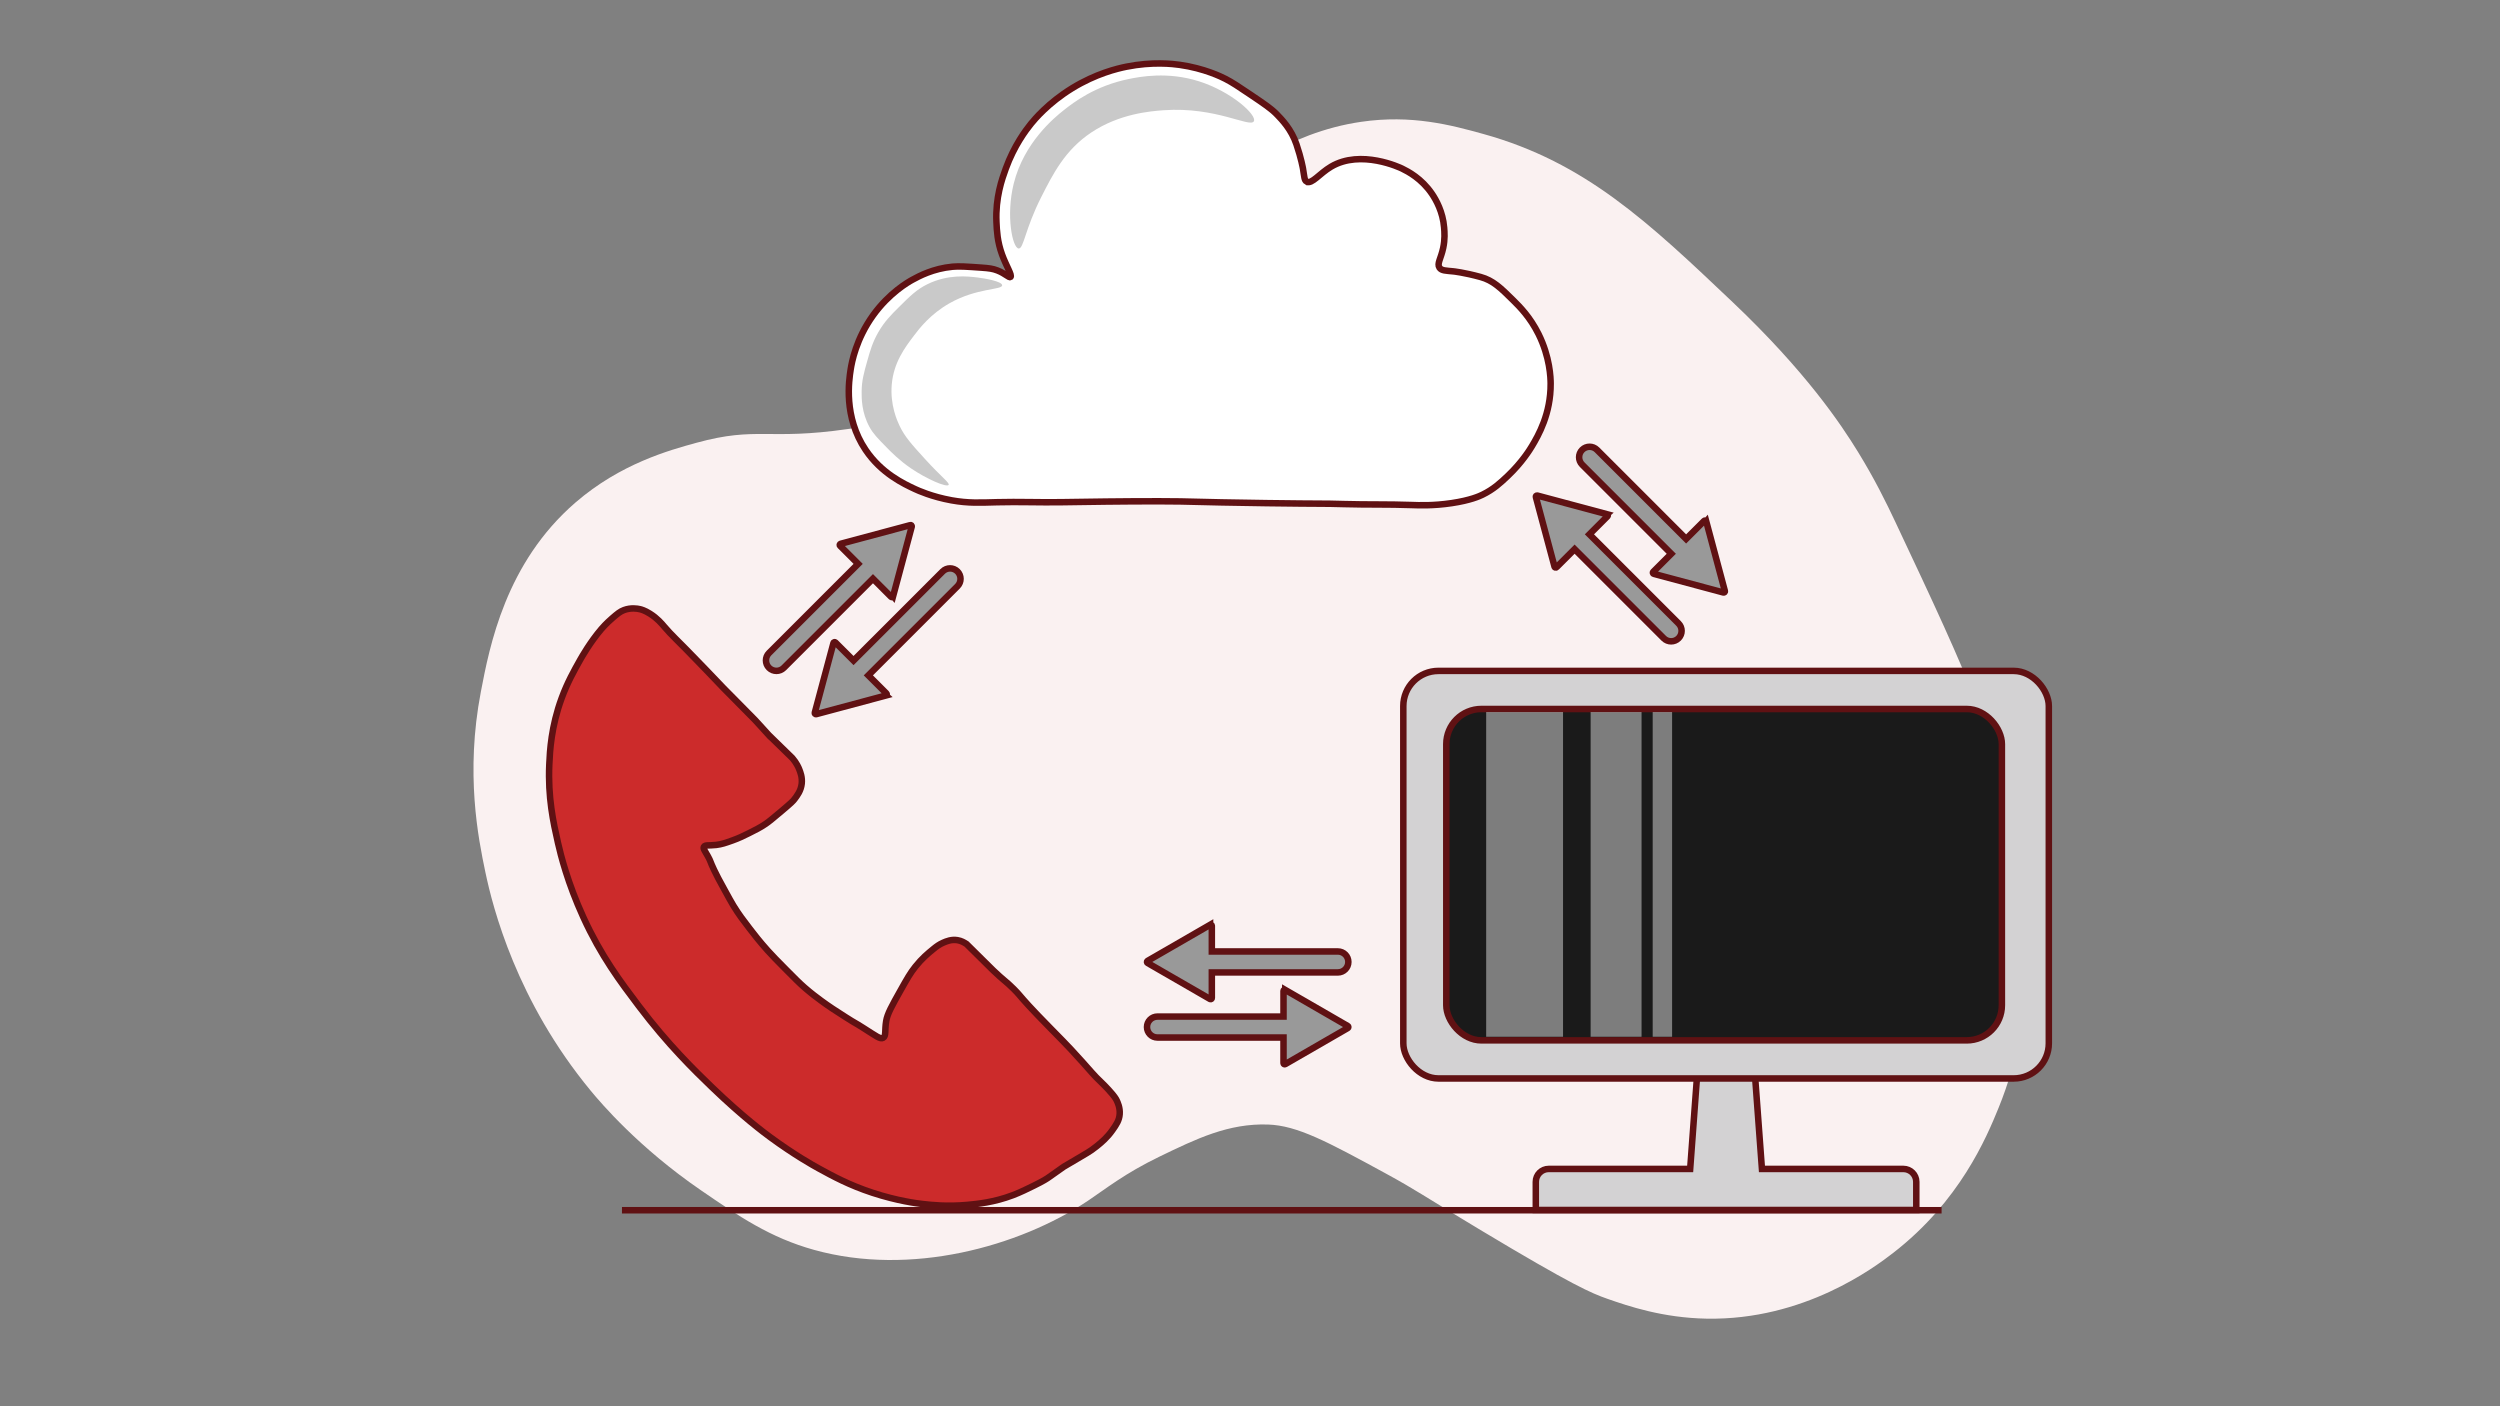 <?xml version="1.0" encoding="UTF-8"?>
<svg id="Layer_1" data-name="Layer 1" xmlns="http://www.w3.org/2000/svg" viewBox="0 0 1920 1080">
  <rect x="0" y="0" width="1920" height="1080" fill="#808080" stroke="none"/>
  <defs>
    <style>
      .cls-1 {
        fill: #999;
      }

      .cls-1, .cls-2, .cls-3, .cls-4, .cls-5, .cls-6 {
        stroke: #601113;
        stroke-miterlimit: 10;
        stroke-width: 5px;
      }

      .cls-2, .cls-7 {
        fill: #fff;
      }

      .cls-7 {
        opacity: .43;
      }

      .cls-3 {
        fill: #1a1a1a;
      }

      .cls-8 {
        fill: #c9c9c9;
      }

      .cls-4 {
        fill: #d3d2d3;
      }

      .cls-9 {
        fill: #faf1f1;
      }

      .cls-5 {
        fill: none;
      }

      .cls-6 {
        fill: #cc2b2b;
      }
    </style>
  </defs>
  <path class="cls-9" d="M1456.31,402.28c-8.14-17.28-16.67-34.52-29.35-55.17-13.14-21.4-40.1-61.75-96.26-115.04-64.75-61.44-113.22-107.44-191.35-129.13-25.03-6.95-55.26-15.01-93.91-9.39-57.11,8.3-98.36,41.48-125.61,63.39-6.04,4.86-24.46,22.87-61.04,58.7-65.31,63.95-63.63,63.62-71.61,69.26-44.3,31.33-91.15,38.1-136.17,44.61-61.44,8.88-69.37-2.28-116.22,10.57-20.75,5.69-58.17,15.95-92.74,45.78-53.81,46.44-66.06,110.44-72.78,145.57-11.96,62.5-2.03,112.14,3.52,138.52,5.75,27.33,23.88,98.77,81,167.87,7.61,9.2,36.68,43.5,84.52,76.3,29.43,20.19,53.04,36.37,86.87,45.78,74.14,20.63,157.34-2.42,210.13-37.57,13.89-9.25,28.05-20.91,55.17-34.04,28.44-13.77,53.02-25.67,83.35-24.65,22.44.76,45.4,13.04,90.39,37.57,23.47,12.8,27.44,16.22,72.78,43.43,70.96,42.58,85.13,48.52,97.43,52.83,16.21,5.67,42.53,14.65,76.3,15.26,74.73,1.34,128.86-39.36,143.22-50.48,51.05-39.53,71.64-88.48,81-111.52,30.05-74,21.63-139.45,15.26-189-10.62-82.55-38.74-142.28-93.91-259.43Z"/>
  <line class="cls-5" x1="477.66" y1="929.46" x2="1491.14" y2="929.46"/>
  <path class="cls-6" d="M590.88,565.04c-8.79-9.57-7.74-8.61-11-12.06-1.92-2.04-2.45-2.55-13.35-13.54-6.22-6.27-9.36-9.43-10.81-10.92-5.49-5.63-6.84-7.16-13.29-13.9-8.13-8.49-7.45-7.58-15.22-15.68-5.58-5.82-11.58-11.25-16.8-17.4-2.14-2.52-5.52-6.65-11.29-10.26-3.96-2.48-6.6-3.18-7.57-3.41-2.15-.51-6.98-1.3-12.27.64-3.07,1.13-5.12,2.87-9.11,6.31-4.62,3.99-7.67,7.52-8.31,8.27-8.51,9.96-15.07,21.49-16.26,23.61-4.79,8.51-9.82,17.43-14.24,29.46-8.06,21.95-9.04,40.45-9.5,50.86-1.14,25.32,3.03,44.32,6.69,60.42,2.08,9.15,7.45,30.73,19.41,56.9,13.7,29.98,28.59,49.68,42.68,68.32,22.43,29.67,42.71,49.37,56.16,62.33,23.5,22.64,40.48,35.23,44.82,38.42,18.52,13.59,33,21.66,37.15,23.93,11.17,6.13,23.58,12.86,41.3,18.69,19.04,6.26,34.1,8.15,38.46,8.65,6.87.79,18.86,2.1,34.56.66,7.36-.68,20.4-1.96,34.73-7.42,5.78-2.2,11.14-4.85,16.28-7.39,7.49-3.7,10-5.36,11.74-6.63,1.54-1.12,5.5-3.8,11.15-7.87l9.81-5.78c6.53-4.01,9.88-5.43,15.6-10.07,3.59-2.91,7.8-6.39,11.87-12.14,3.06-4.32,5.3-7.57,5.64-12.38.36-5.01-1.54-9.01-2.37-10.7-.57-1.17-1.58-2.98-6.12-7.97-4.07-4.47-5.53-5.51-9.54-9.62-3.11-3.18-3.06-3.4-10.04-11.17-.46-.51-5.19-5.77-9.43-10.34-4.93-5.3-6.2-6.42-15.22-15.68-8.55-8.76-12.83-13.15-17.1-17.82-7.8-8.52-7.08-8.39-11.61-12.89-6.3-6.27-7.25-6.09-15.81-14.3l-20.41-20.18c-1.82-1.15-3.89-2.44-6.91-2.93-4.65-.77-8.46.84-11,1.95-3.02,1.32-5.14,2.9-7.38,4.73-4.45,3.64-8.75,7.16-13.95,13.65-3.9,4.86-6.38,9.28-11.34,18.12-6.79,12.1-10.19,18.15-11.11,23.69-1.22,7.34.13,11.57-2.4,12.89-2.19,1.14-4.92-1.13-15.03-7.54-7.98-5.06-5.13-2.92-13.78-8.44-7.74-4.94-12.44-7.94-18.67-12.53-3.41-2.52-7.6-5.62-12.78-10.13-3.96-3.45-7.38-6.9-14.07-13.65-7.13-7.2-10.69-10.8-14.26-14.79-6.34-7.08-10.76-12.81-13.61-16.53-5.04-6.56-8.53-11.1-12.67-17.85-1.64-2.67-3.58-6.23-7.48-13.35-3.49-6.37-5.28-9.65-7.37-14.07-3.35-7.09-2.49-6.41-4.64-10.32-2.41-4.39-3.98-6.11-3.24-7.52.87-1.65,3.84-.8,9.45-1.46,4.25-.5,7.12-1.52,12.72-3.52,4.75-1.7,8.01-3.31,12.29-5.43,5.08-2.52,8.57-4.25,12.93-7.18,2.53-1.69,5.77-4.42,12.25-9.87,7.8-6.56,8.88-7.77,9.92-9.13,2.2-2.88,5.02-6.58,5.59-12.02.5-4.78-.99-8.57-1.95-11-.46-1.17-1.98-4.8-5.28-8.58l-17.57-17.15Z"/>
  <path class="cls-4" d="M1461.79,897.74h-108.62l-7.08-95.37h-40.96l-7.08,95.37h-108.62c-5.48,0-9.93,4.44-9.93,9.93v21.58h292.21v-21.58c0-5.48-4.44-9.93-9.93-9.93Z"/>
  <rect class="cls-4" x="1077.74" y="515.26" width="495.75" height="313" rx="26.98" ry="26.98"/>
  <rect class="cls-3" x="1110.75" y="544.5" width="426.7" height="254.51" rx="26.98" ry="26.98"/>
  <rect class="cls-7" x="1141.38" y="546.83" width="59.03" height="249.39"/>
  <rect class="cls-7" x="1221.6" y="546.83" width="39.11" height="249.39"/>
  <rect class="cls-7" x="1269.26" y="546.83" width="14.91" height="249.39"/>
  <path class="cls-2" d="M1003.57,139.51c3.89,2.12,9.83-6.24,18.66-11.48,22.9-13.6,53.24.79,54.55,1.44,4.4,2.16,14.88,7.47,22.97,19.38,3.13,4.6,8.36,13.83,9.33,25.84.3,3.67.73,9.03-.72,15.79-1.75,8.2-4.88,12-2.87,15.07,1.58,2.42,4.96,2.27,10.77,2.87,0,0,8.19.85,20.81,4.31,9.65,2.65,15.49,8.42,25.12,17.94,5.03,4.97,12.96,12.95,19.38,25.84,8.88,17.82,9.3,33.86,9.33,38.04.16,23.3-9.52,40-14.36,48.09-1.39,2.33-7.57,12.47-18.66,22.97-5.5,5.21-10.87,10.21-19.38,14.35-2.21,1.08-9.15,4.3-23.69,6.46-14.17,2.11-25.1,1.65-30.86,1.44-17.22-.64-34.46-.22-51.68-.72-18.44-.54-12.87-.07-59.57-.72-59.87-.83-54.58-1.39-82.54-1.44-26.5-.04-56.4.42-75.36.72-16.27.25-32.54-.43-48.81,0-13.33.35-22.28.88-35.17-1.44-15.16-2.73-25.86-7.62-27.99-8.61-8.62-4.01-25.85-12.04-38.04-30.14-17.09-25.37-12.76-53.43-11.48-61.72.89-5.77,4.18-23.51,17.23-41.63,12.44-17.28,27.04-25.56,30.14-27.27,5.01-2.76,15.99-8.66,30.86-10.05,5.18-.48,10.87-.08,22.25.72,5.8.41,8.71.79,12.2,2.15,6.2,2.41,8.97,5.85,10.05,5.02,1.5-1.15-3.22-8.33-6.46-17.23-3.64-9.99-4-18.22-4.31-25.12-.81-18.52,4.19-32.7,7.18-40.91,6.4-17.6,15.36-29.48,19.38-34.45,2.61-3.22,13.27-16.03,31.58-27.27,18.18-11.16,34.64-15.1,41.63-16.51,20.01-4.03,35.85-2.15,40.91-1.44,19.05,2.68,32.38,9.34,35.17,10.77,5.29,2.71,9.99,5.87,19.38,12.2,10.52,7.09,15.78,10.63,20.1,15.07,3.92,4.03,11.18,11.5,15.07,22.97,3.67,10.81,5.02,18.66,5.02,18.66,1.08,6.27.96,9.01,2.87,10.05Z"/>
  <path class="cls-8" d="M962.91,93.22c2.84-4.64-16.98-22.85-42.26-30.83-23.98-7.57-45.14-3.48-53.79-1.71-25.96,5.32-42.36,17.98-49.94,23.98-6.91,5.47-30.58,24.71-38.42,56.52-6.02,24.45-.96,49.29,3.84,49.67,3.81.3,4.92-14.98,17.29-39.39,9.22-18.21,18.37-36.27,38.42-49.67,21.65-14.47,45.4-16.4,55.71-17.13,40.14-2.82,66.09,13.56,69.15,8.56Z"/>
  <path class="cls-8" d="M769.64,219.11c0-3.04-13.28-5.3-18.84-5.99-7.69-.96-22.7-2.63-38.54,5.14-8.25,4.05-13.11,8.88-22.27,17.98-5.76,5.73-10.76,10.77-15.41,18.84-4.49,7.79-6.35,14.39-8.56,22.27-2.54,9.03-4.19,14.9-4.28,23.12-.06,5.53-.05,16.32,5.99,27.4,2.83,5.18,6.17,8.59,12.85,15.41,4.04,4.13,10.15,10.31,18.84,16.27,12.33,8.46,27.71,15.01,29.12,12.85.98-1.51-5.61-6.09-17.98-19.7-10.47-11.51-15.71-17.27-19.7-25.69-1.78-3.76-7.35-15.91-5.99-31.69,1.46-16.98,10.11-28.41,17.13-37.68,4.2-5.55,12.7-16.55,27.4-24.83,20.98-11.82,40.26-10.04,40.25-13.7Z"/>
  <g>
    <path class="cls-1" d="M685.88,457.95l14.34-53.54c.18-.67-.44-1.29-1.11-1.11l-53.54,14.35c-.67.18-.9,1.02-.41,1.51l13.9,13.9-68.45,68.45c-3.14,3.14-3.14,8.24,0,11.38s8.24,3.14,11.38,0l68.45-68.45,13.9,13.9c.49.49,1.33.27,1.52-.41Z"/>
    <path class="cls-1" d="M680.4,534.14l-53.54,14.34c-.67.18-1.29-.44-1.11-1.11l14.35-53.54c.18-.67,1.02-.9,1.51-.41l13.9,13.9,68.45-68.45c3.14-3.14,8.24-3.14,11.38,0,3.14,3.14,3.14,8.24,0,11.38l-68.45,68.45,13.9,13.9c.49.49.27,1.33-.41,1.52Z"/>
  </g>
  <g>
    <path class="cls-1" d="M987.09,760.27l48,27.71c.6.35.6,1.22,0,1.57l-48,27.71c-.6.35-1.36-.09-1.36-.78v-19.66h-96.8c-4.45,0-8.05-3.6-8.05-8.05s3.6-8.05,8.05-8.05h96.8v-19.66c0-.7.75-1.13,1.36-.78Z"/>
    <path class="cls-1" d="M929.33,710.27l-48,27.71c-.6.35-.6,1.22,0,1.57l48,27.71c.6.35,1.36-.09,1.36-.78v-19.66s96.8,0,96.8,0c4.45,0,8.05-3.6,8.05-8.05s-3.6-8.05-8.05-8.05h-96.8s0-19.66,0-19.66c0-.7-.75-1.13-1.36-.78Z"/>
  </g>
  <g>
    <path class="cls-1" d="M1234.19,394.92l-53.54-14.34c-.67-.18-1.29.44-1.11,1.11l14.35,53.54c.18.67,1.02.9,1.51.41l13.9-13.9,68.45,68.45c3.14,3.14,8.24,3.14,11.38,0s3.14-8.24,0-11.38l-68.45-68.45,13.9-13.9c.49-.49.27-1.33-.41-1.52Z"/>
    <path class="cls-1" d="M1310.38,400.4l14.34,53.54c.18.67-.44,1.29-1.11,1.11l-53.54-14.35c-.67-.18-.9-1.02-.41-1.51l13.9-13.9-68.45-68.45c-3.14-3.14-3.14-8.24,0-11.38,3.14-3.14,8.24-3.14,11.38,0l68.45,68.45,13.9-13.9c.49-.49,1.33-.27,1.52.41Z"/>
  </g>
</svg>